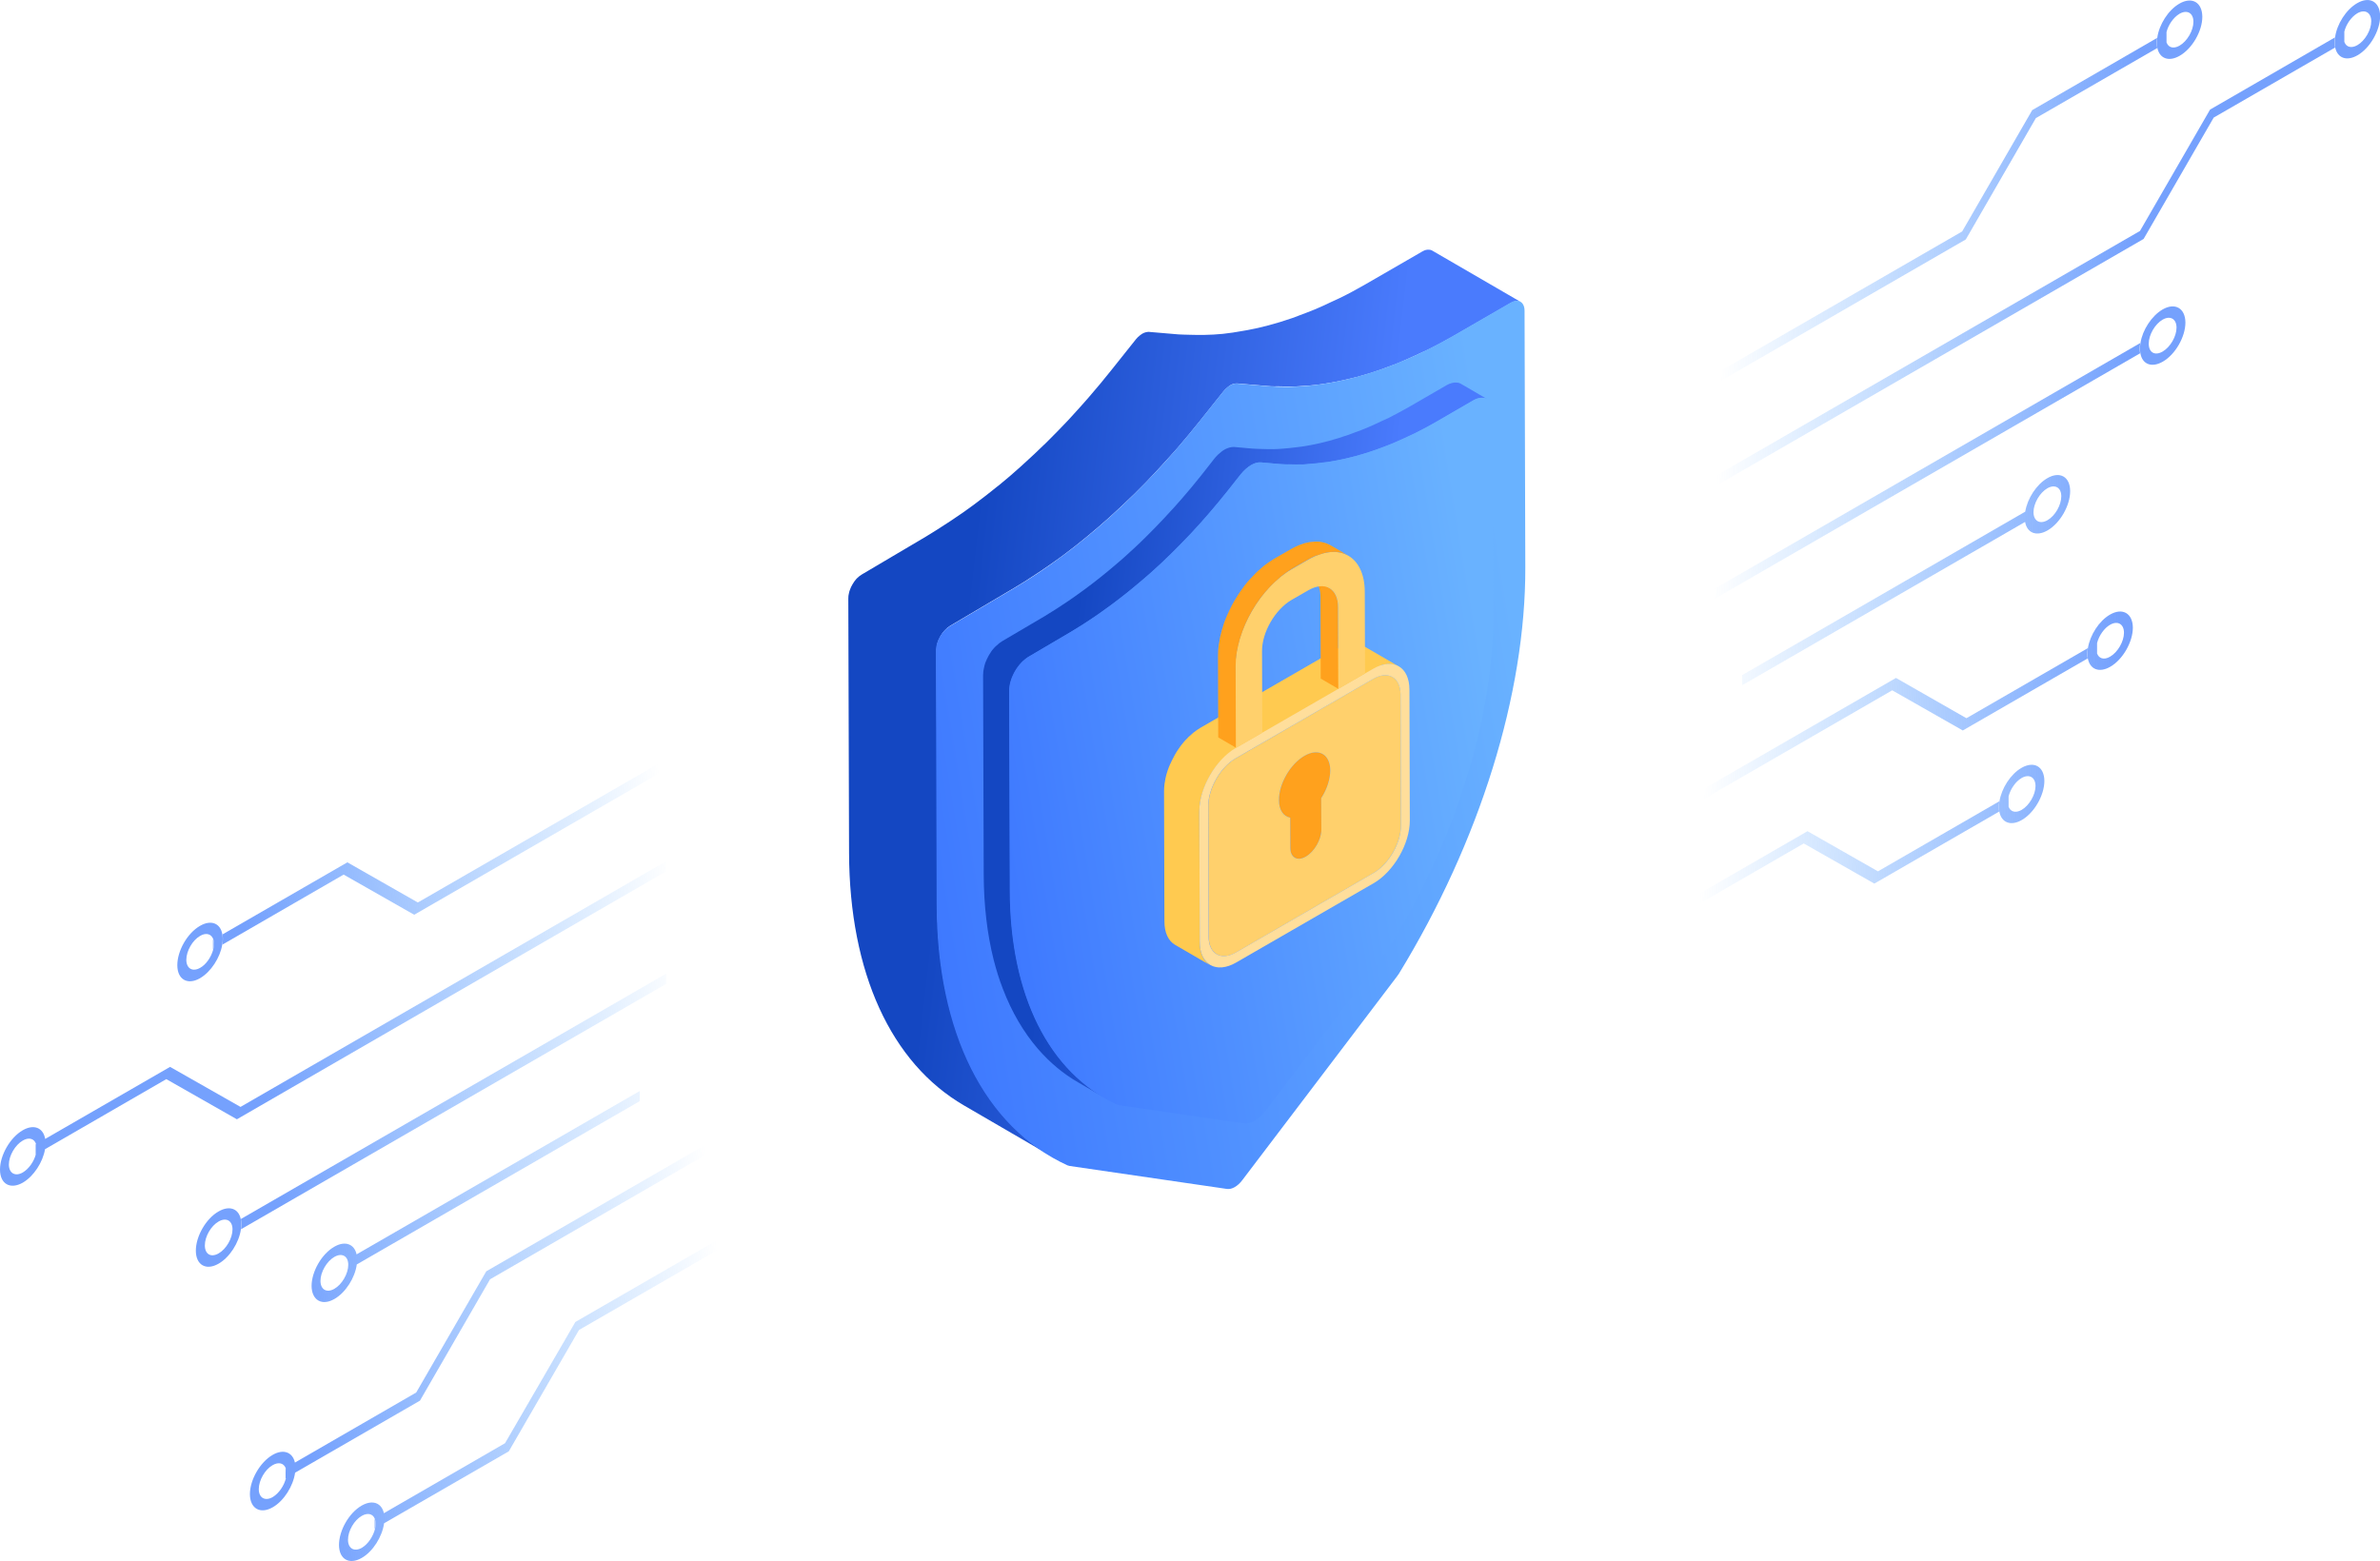 <svg width="657" height="431" viewBox="0 0 657 431" fill="none" xmlns="http://www.w3.org/2000/svg">
<g clip-path="url(#clip0_1495_2800)">
<path d="M395.36 69.186C395.325 69.186 395.325 69.186 395.36 69.186C395.291 69.151 395.222 69.117 395.153 69.082C395.084 69.047 395.015 69.013 394.945 69.013C394.911 69.013 394.842 68.978 394.807 68.978H394.773H394.738C394.669 68.978 394.6 68.944 394.496 68.944C394.427 68.944 394.324 68.944 394.255 68.944C394.22 68.944 394.185 68.944 394.185 68.944C394.151 68.944 394.151 68.944 394.116 68.944C394.082 68.944 394.013 68.944 393.978 68.944C393.875 68.944 393.736 68.978 393.633 69.013C393.598 69.013 393.529 69.047 393.495 69.047C393.46 69.047 393.391 69.082 393.356 69.082C393.287 69.117 393.253 69.117 393.184 69.151C393.011 69.22 392.838 69.324 392.631 69.427L376.913 78.512C374.564 79.859 372.215 81.137 369.866 82.277C369.072 82.656 368.312 83.002 367.552 83.347C365.997 84.073 364.443 84.833 362.888 85.454C361.437 86.041 360.021 86.594 358.605 87.112C357.914 87.354 357.257 87.665 356.567 87.872C354.459 88.598 352.352 89.254 350.245 89.806C350.21 89.806 350.141 89.841 350.107 89.841C348.207 90.359 346.341 90.774 344.476 91.119C343.958 91.223 343.405 91.326 342.887 91.395C341.16 91.706 339.433 91.983 337.74 92.155C337.636 92.155 337.498 92.19 337.394 92.19C335.736 92.362 334.113 92.432 332.489 92.466C331.107 92.501 329.795 92.466 328.447 92.432C327.411 92.397 326.34 92.397 325.338 92.328L317.221 91.637C317.186 91.637 317.186 91.637 317.151 91.637C317.082 91.637 316.979 91.637 316.91 91.637C316.806 91.637 316.702 91.637 316.633 91.672C316.53 91.672 316.426 91.706 316.288 91.741C316.15 91.775 315.977 91.844 315.839 91.879C315.666 91.948 315.493 92.052 315.286 92.155C314.906 92.397 314.526 92.708 314.146 93.053C314.112 93.088 314.077 93.122 314.042 93.157C313.904 93.295 313.766 93.433 313.628 93.606C313.524 93.71 313.421 93.848 313.352 93.951L306.857 102.103C304.819 104.694 302.712 107.181 300.605 109.633C298.947 111.533 297.288 113.398 295.596 115.229C295.319 115.505 295.078 115.816 294.801 116.092C292.798 118.199 290.794 120.271 288.756 122.275C288.549 122.482 288.307 122.689 288.065 122.931C286.372 124.589 284.645 126.212 282.883 127.801C282.503 128.147 282.089 128.527 281.709 128.872C279.843 130.565 277.944 132.188 276.044 133.742C275.664 134.053 275.284 134.364 274.904 134.64C273.142 136.057 271.415 137.438 269.618 138.751C269.342 138.958 269.066 139.2 268.755 139.407C266.82 140.858 264.851 142.205 262.882 143.517C262.433 143.828 261.984 144.105 261.569 144.381C259.566 145.693 257.562 146.972 255.559 148.18L237.907 158.612C237.458 158.888 237.043 159.199 236.663 159.579C236.594 159.648 236.525 159.717 236.456 159.786C236.421 159.821 236.421 159.821 236.387 159.855C236.352 159.924 236.283 159.959 236.248 160.028C236.145 160.166 236.041 160.27 235.938 160.408C235.834 160.511 235.765 160.65 235.696 160.753C235.627 160.857 235.558 160.961 235.488 161.099C235.419 161.202 235.35 161.306 235.281 161.41C235.281 161.444 235.247 161.444 235.247 161.479C235.247 161.479 235.247 161.479 235.247 161.513C235.212 161.582 235.143 161.686 235.108 161.755C235.039 161.859 235.005 161.962 234.936 162.066C234.867 162.169 234.832 162.273 234.798 162.411C234.763 162.515 234.694 162.653 234.659 162.757C234.625 162.895 234.556 162.998 234.521 163.137C234.487 163.206 234.487 163.275 234.452 163.344V163.378C234.452 163.413 234.418 163.482 234.418 163.517C234.383 163.655 234.349 163.827 234.314 163.966C234.279 164.138 234.245 164.311 234.21 164.518C234.176 164.76 234.176 165.036 234.176 165.278L234.383 235.5C234.487 268.486 245.955 293.494 266.095 305.203L290.449 319.365C270.309 307.655 258.84 282.648 258.737 249.661L258.53 179.44C258.53 178.853 258.633 178.196 258.806 177.575V177.54C258.979 176.918 259.255 176.297 259.6 175.709C259.6 175.709 259.6 175.709 259.6 175.675C259.946 175.088 260.326 174.535 260.775 174.051C260.81 174.017 260.81 174.017 260.844 173.982C261.293 173.499 261.777 173.084 262.295 172.773L279.947 162.342C281.951 161.168 283.954 159.89 285.958 158.543C286.407 158.266 286.856 157.955 287.271 157.679C289.24 156.367 291.174 154.985 293.143 153.569C293.419 153.362 293.73 153.12 294.007 152.913C295.768 151.6 297.53 150.218 299.257 148.802C299.637 148.491 300.017 148.18 300.397 147.87C302.297 146.315 304.197 144.657 306.063 142.999C306.443 142.654 306.857 142.274 307.237 141.929C308.964 140.34 310.692 138.751 312.384 137.093C312.626 136.886 312.833 136.644 313.075 136.437C313.179 136.333 313.282 136.264 313.352 136.16C315.286 134.26 317.221 132.292 319.086 130.254C319.362 129.977 319.604 129.667 319.88 129.39C321.469 127.663 323.059 125.936 324.613 124.175C324.717 124.071 324.82 123.933 324.924 123.829C327.031 121.377 329.138 118.855 331.176 116.299L337.671 108.148C337.913 107.837 338.189 107.526 338.465 107.284C338.845 106.939 339.225 106.628 339.605 106.386C339.951 106.179 340.262 106.041 340.607 105.972C340.918 105.868 341.263 105.868 341.54 105.868L349.658 106.559C350.072 106.593 350.521 106.628 350.936 106.662C351.523 106.697 352.145 106.662 352.767 106.662C354.114 106.697 355.461 106.731 356.808 106.697C357.119 106.697 357.43 106.731 357.776 106.697C359.088 106.628 360.401 106.524 361.748 106.421C361.852 106.421 361.99 106.386 362.094 106.386C363.234 106.282 364.339 106.144 365.514 105.972C366.101 105.868 366.688 105.764 367.275 105.661C367.794 105.557 368.346 105.488 368.864 105.384C370.73 105.004 372.595 104.59 374.495 104.106C374.53 104.106 374.564 104.072 374.599 104.072H374.633C376.706 103.519 378.813 102.863 380.92 102.138C381.577 101.896 382.268 101.619 382.959 101.378C384.237 100.894 385.48 100.48 386.758 99.927C386.931 99.858 387.104 99.754 387.277 99.685C388.831 99.029 390.386 98.303 391.94 97.578C392.735 97.198 393.495 96.887 394.289 96.507C396.638 95.333 398.987 94.09 401.336 92.743L417.054 83.658C417.296 83.52 417.537 83.416 417.779 83.313C417.814 83.313 417.883 83.278 417.917 83.278C418.125 83.209 418.367 83.175 418.539 83.14C418.574 83.14 418.574 83.14 418.608 83.14C418.816 83.14 419.023 83.14 419.23 83.175H419.265C419.472 83.209 419.645 83.278 419.817 83.382L395.36 69.186Z" fill="url(#paint0_linear_1495_2800)"/>
<path d="M339.537 106.42C340.193 106.04 340.884 105.833 341.471 105.902L349.589 106.593C365.307 107.94 383.097 103.139 401.233 92.673L416.951 83.589C419.093 82.345 420.854 83.347 420.854 85.799L421.062 156.643C421.165 191.563 408.522 232.287 386.172 268.831L385.584 269.66L342.922 325.858C342.3 326.687 341.575 327.343 340.849 327.758C340.124 328.172 339.433 328.345 338.777 328.276L295.251 321.92L294.664 321.748C271.795 311.247 258.668 285.1 258.565 249.765L258.357 179.543C258.357 177.125 260.05 174.155 262.157 172.911L279.809 162.48C297.876 151.807 315.528 135.918 331.073 116.368L337.568 108.216C338.19 107.422 338.846 106.835 339.537 106.42Z" fill="url(#paint1_linear_1495_2800)"/>
<path d="M407.866 110.048C408.177 109.944 408.488 109.875 408.764 109.841C408.798 109.841 408.833 109.841 408.833 109.841C409.144 109.806 409.42 109.841 409.697 109.875H409.731C410.008 109.944 410.284 110.048 410.526 110.186L403.237 105.938H403.202C403.099 105.903 403.03 105.834 402.926 105.799C402.822 105.765 402.753 105.73 402.65 105.696C402.58 105.661 402.511 105.661 402.442 105.661H402.408C402.373 105.661 402.373 105.661 402.339 105.661C402.235 105.627 402.131 105.627 401.993 105.627C401.89 105.627 401.751 105.627 401.648 105.627C401.613 105.627 401.579 105.627 401.51 105.627C401.475 105.627 401.441 105.627 401.441 105.627C401.371 105.627 401.302 105.627 401.233 105.661C401.061 105.696 400.922 105.73 400.75 105.765C400.681 105.799 400.611 105.799 400.542 105.834C400.473 105.868 400.404 105.868 400.335 105.903C400.266 105.938 400.162 105.938 400.093 105.972C399.851 106.076 399.575 106.214 399.333 106.352L389.315 112.155C387.312 113.295 385.343 114.366 383.374 115.367C382.717 115.678 382.061 115.954 381.405 116.265C380.092 116.887 378.779 117.509 377.467 118.061C376.258 118.58 375.049 119.029 373.874 119.443C373.287 119.65 372.7 119.892 372.112 120.099C370.316 120.721 368.554 121.274 366.792 121.757H366.758C365.134 122.206 363.545 122.552 361.956 122.863C361.507 122.966 361.058 123.035 360.609 123.104C359.711 123.277 358.813 123.381 357.915 123.484C356.567 123.657 355.22 123.795 353.873 123.899C353.182 123.933 352.491 124.002 351.8 124.002C350.66 124.037 349.52 124.002 348.38 123.968C347.517 123.933 346.619 123.933 345.755 123.864L340.746 123.415H340.711C340.608 123.415 340.47 123.415 340.366 123.415C340.228 123.415 340.09 123.45 339.952 123.45C339.779 123.484 339.641 123.519 339.468 123.553C339.468 123.553 339.468 123.553 339.433 123.553C339.226 123.622 339.019 123.692 338.812 123.761C338.535 123.864 338.293 124.002 338.017 124.141C337.464 124.451 336.912 124.9 336.359 125.419C336.29 125.488 336.221 125.488 336.186 125.557C335.979 125.764 335.806 125.971 335.599 126.178C335.495 126.317 335.357 126.455 335.253 126.593L331.592 131.256C329.865 133.432 328.103 135.539 326.306 137.611C324.925 139.2 323.543 140.755 322.127 142.24C321.885 142.516 321.643 142.793 321.401 143.034C319.743 144.796 318.085 146.523 316.392 148.181C314.354 150.219 312.247 152.153 310.174 154.018C309.587 154.536 309 155.02 308.412 155.538C306.858 156.885 305.303 158.163 303.749 159.407C303.024 159.994 302.298 160.547 301.538 161.134C300.018 162.308 298.498 163.413 296.944 164.519C296.253 165.002 295.597 165.486 294.906 165.935C292.729 167.42 290.518 168.836 288.342 170.149L276.666 177.023C276.113 177.368 275.561 177.782 275.077 178.266C275.008 178.301 274.973 178.335 274.904 178.404C274.835 178.473 274.766 178.577 274.663 178.646C274.594 178.715 274.559 178.784 274.49 178.819C274.421 178.888 274.352 178.957 274.317 179.026C274.179 179.199 274.006 179.371 273.868 179.544C273.799 179.613 273.764 179.717 273.695 179.786C273.661 179.82 273.661 179.855 273.626 179.889C273.592 179.958 273.557 179.993 273.523 180.062C273.419 180.2 273.315 180.373 273.212 180.546C273.108 180.684 273.039 180.857 272.935 180.995C272.935 181.029 272.901 181.029 272.901 181.064C272.901 181.098 272.866 181.098 272.866 181.133C272.797 181.236 272.728 181.34 272.694 181.478C272.624 181.616 272.521 181.789 272.452 181.927C272.383 182.065 272.314 182.238 272.244 182.411C272.175 182.584 272.106 182.722 272.037 182.894C271.968 183.067 271.899 183.24 271.864 183.413C271.83 183.516 271.795 183.585 271.795 183.689C271.795 183.723 271.761 183.758 271.761 183.793C271.761 183.862 271.726 183.896 271.726 183.965C271.657 184.172 271.623 184.38 271.588 184.587C271.554 184.725 271.554 184.829 271.519 184.967C271.519 185.036 271.484 185.105 271.484 185.174C271.484 185.243 271.45 185.278 271.45 185.347C271.415 185.727 271.381 186.072 271.381 186.418L271.554 241.545C271.588 250.042 272.521 257.883 274.283 264.929C275.008 267.761 275.837 270.455 276.839 273.011C279.292 279.436 282.573 285.032 286.58 289.66C289.793 293.356 293.489 296.465 297.635 298.848L304.923 303.096C288.342 293.46 278.912 272.942 278.842 245.793L278.67 190.666C278.67 190.252 278.704 189.837 278.773 189.423C278.773 189.354 278.808 189.285 278.808 189.215C278.877 188.835 278.946 188.421 279.084 188.041C279.084 188.006 279.119 187.972 279.119 187.937C279.257 187.523 279.395 187.074 279.602 186.659C279.775 186.21 280.017 185.796 280.224 185.381C280.224 185.347 280.259 185.347 280.259 185.312C280.501 184.898 280.742 184.518 281.019 184.172C281.053 184.138 281.088 184.103 281.088 184.069C281.33 183.723 281.606 183.413 281.882 183.102C281.951 183.033 281.986 182.964 282.055 182.894C282.193 182.756 282.331 182.653 282.47 182.515C282.988 182.031 283.506 181.582 284.059 181.271L295.735 174.397C297.946 173.085 300.122 171.669 302.298 170.183C302.989 169.734 303.645 169.251 304.302 168.767C305.822 167.697 307.376 166.557 308.896 165.382C309.622 164.83 310.381 164.242 311.107 163.655C312.661 162.412 314.216 161.099 315.77 159.787C316.358 159.269 316.945 158.785 317.567 158.267C319.674 156.402 321.747 154.467 323.785 152.429C323.854 152.36 323.888 152.326 323.957 152.257C325.581 150.633 327.205 148.975 328.828 147.283C329.07 147.007 329.312 146.73 329.554 146.488C330.866 145.072 332.179 143.622 333.457 142.136C333.526 142.033 333.63 141.929 333.699 141.825C335.495 139.753 337.257 137.646 338.984 135.47L342.646 130.841C342.991 130.392 343.371 130.047 343.751 129.667C344.304 129.149 344.857 128.7 345.41 128.389C345.893 128.113 346.342 127.906 346.791 127.802H346.826C347.275 127.664 347.724 127.629 348.139 127.664L353.147 128.113C353.493 128.147 353.873 128.182 354.218 128.182C354.737 128.216 355.255 128.182 355.773 128.182C356.913 128.216 358.018 128.251 359.193 128.216C359.469 128.216 359.711 128.251 359.987 128.216C360.402 128.182 360.851 128.113 361.265 128.078C362.578 127.975 363.925 127.871 365.307 127.664C365.722 127.595 366.102 127.595 366.516 127.56C367 127.491 367.518 127.387 368.002 127.284C368.451 127.215 368.9 127.111 369.349 127.042C370.938 126.731 372.527 126.386 374.15 125.937C374.185 125.937 374.185 125.937 374.22 125.937C375.981 125.453 377.743 124.9 379.539 124.279C380.127 124.071 380.714 123.83 381.301 123.622C382.337 123.243 383.408 122.863 384.479 122.414C384.617 122.344 384.756 122.275 384.928 122.206C386.241 121.654 387.554 121.032 388.901 120.41C389.557 120.099 390.214 119.823 390.87 119.512C392.839 118.51 394.843 117.474 396.812 116.3L406.829 110.497C407.175 110.29 407.52 110.152 407.831 110.048C407.728 110.082 407.797 110.048 407.866 110.048Z" fill="url(#paint2_linear_1495_2800)"/>
<path d="M345.306 128.424C346.239 127.871 347.206 127.595 348.035 127.664L353.044 128.113C366.309 129.253 381.336 125.177 396.605 116.369L406.623 110.567C409.628 108.839 412.081 110.221 412.081 113.675L412.253 169.286C412.322 197.92 401.994 231.252 383.754 261.233C383.512 261.648 383.236 262.062 382.925 262.442L349.279 306.758C348.381 307.933 347.379 308.865 346.343 309.452C345.341 310.04 344.339 310.281 343.441 310.178L309.069 305.169C308.793 305.135 308.516 305.031 308.24 304.928C289.552 296.223 278.808 274.808 278.739 245.828L278.566 190.701C278.566 187.247 280.95 183.068 283.921 181.341L295.597 174.467C310.831 165.452 325.754 152.015 338.846 135.54L342.508 130.911C343.406 129.806 344.374 128.977 345.306 128.424Z" fill="url(#paint3_linear_1495_2800)"/>
<path d="M360.096 208.674C363.999 206.429 367.177 208.225 367.212 212.715C367.212 215.133 366.314 217.896 364.725 220.383L364.759 229.157C364.759 231.851 362.825 235.167 360.476 236.514C358.127 237.861 356.227 236.756 356.192 234.096L356.158 225.772C354.223 225.392 353.049 223.561 353.049 220.901C353.049 216.411 356.192 210.919 360.096 208.674Z" fill="#FFA11D"/>
<path d="M379.027 187.465C383.207 185.048 386.627 187.016 386.627 191.818L386.73 227.913C386.73 232.714 383.345 238.62 379.165 241.038L341.27 262.937C337.09 265.355 333.67 263.386 333.67 258.585L333.566 222.49C333.566 217.689 336.952 211.782 341.132 209.364L379.027 187.465ZM364.725 220.383C366.315 217.93 367.213 215.133 367.213 212.715C367.213 208.225 364 206.428 360.097 208.674C356.193 210.919 353.015 216.411 353.049 220.901C353.049 223.595 354.224 225.391 356.158 225.771L356.193 234.096C356.193 236.79 358.127 237.895 360.477 236.513C362.826 235.166 364.76 231.816 364.76 229.156L364.725 220.383Z" fill="#FFD06C"/>
<path d="M381.201 183.701C381.754 183.528 382.307 183.39 382.86 183.355C382.894 183.355 382.963 183.355 382.998 183.355C383.55 183.321 384.103 183.355 384.621 183.425C384.656 183.425 384.69 183.425 384.69 183.459C385.209 183.563 385.692 183.735 386.141 184.012L376.4 178.347C376.365 178.347 376.365 178.313 376.331 178.313C376.158 178.209 375.985 178.14 375.812 178.071C375.64 178.002 375.467 177.933 375.294 177.898C375.191 177.863 375.052 177.829 374.949 177.829C374.914 177.829 374.88 177.829 374.88 177.794C374.845 177.794 374.811 177.76 374.742 177.76C374.534 177.725 374.327 177.691 374.12 177.691C373.913 177.691 373.671 177.691 373.463 177.691C373.394 177.691 373.325 177.691 373.256 177.725C373.222 177.725 373.153 177.725 373.118 177.725C372.98 177.725 372.876 177.76 372.738 177.76C372.462 177.794 372.151 177.863 371.874 177.933C371.736 177.967 371.633 178.036 371.494 178.071C371.391 178.105 371.253 178.14 371.149 178.174C371.011 178.243 370.838 178.278 370.7 178.347C370.251 178.52 369.767 178.762 369.318 179.038L331.388 200.937C330.732 201.317 330.11 201.766 329.488 202.249C329.281 202.422 329.108 202.595 328.901 202.767C328.625 203.009 328.314 203.251 328.038 203.527C327.899 203.665 327.796 203.804 327.658 203.942C327.554 204.045 327.45 204.184 327.312 204.287C327.174 204.425 327.07 204.564 326.932 204.702C326.656 205.013 326.379 205.358 326.103 205.703C325.999 205.842 325.93 205.945 325.827 206.083C325.792 206.152 325.723 206.221 325.689 206.291C325.619 206.394 325.516 206.532 325.447 206.636C325.239 206.912 325.067 207.223 324.859 207.499C324.687 207.776 324.514 208.052 324.341 208.363C324.341 208.398 324.307 208.398 324.307 208.432C324.307 208.467 324.272 208.467 324.272 208.501C324.134 208.743 323.996 208.985 323.892 209.227C323.754 209.503 323.581 209.814 323.443 210.09C323.305 210.332 323.201 210.608 323.098 210.85C323.098 210.85 323.098 210.885 323.063 210.885C323.063 210.919 323.063 210.919 323.029 210.954C322.89 211.264 322.787 211.541 322.649 211.852C322.51 212.163 322.407 212.473 322.303 212.819C322.269 212.957 322.2 213.13 322.165 213.268C322.13 213.337 322.13 213.406 322.096 213.475C322.061 213.579 322.027 213.717 321.992 213.82C321.889 214.2 321.785 214.58 321.716 214.96C321.681 215.202 321.647 215.409 321.612 215.651C321.578 215.789 321.578 215.893 321.543 216.031C321.543 216.135 321.509 216.273 321.474 216.376C321.405 217.033 321.336 217.689 321.336 218.345L321.44 254.44C321.44 257.584 322.58 259.829 324.376 260.865L334.117 266.53C332.321 265.493 331.181 263.248 331.181 260.105L331.077 224.01C331.077 223.25 331.147 222.49 331.25 221.73C331.285 221.627 331.285 221.489 331.319 221.35C331.457 220.625 331.596 219.9 331.837 219.174C331.872 219.105 331.872 219.036 331.907 218.967C332.148 218.173 332.459 217.378 332.77 216.584C332.77 216.584 332.77 216.549 332.805 216.549C333.15 215.755 333.565 214.96 333.979 214.2C333.979 214.166 334.014 214.166 334.014 214.131C334.428 213.371 334.912 212.681 335.43 211.99C335.465 211.921 335.534 211.852 335.568 211.817C336.017 211.195 336.535 210.608 337.054 210.056C337.157 209.952 337.261 209.814 337.399 209.71C337.814 209.296 338.228 208.916 338.677 208.536C338.885 208.363 339.057 208.19 339.264 208.018C339.886 207.534 340.508 207.085 341.164 206.705L379.094 184.806C379.716 184.426 380.338 184.184 380.925 183.943C380.96 183.77 381.098 183.735 381.201 183.701Z" fill="#FFCA50"/>
<path d="M379.026 184.668C384.553 181.455 389.078 184.08 389.078 190.436L389.182 226.531C389.217 232.887 384.726 240.693 379.164 243.871L341.269 265.735C335.742 268.947 331.182 266.357 331.182 260.001L331.078 223.906C331.044 217.55 335.569 209.744 341.096 206.532L379.026 184.668ZM386.729 227.913L386.626 191.818C386.626 187.016 383.206 185.048 379.026 187.465L341.096 209.364C336.916 211.782 333.531 217.689 333.531 222.49L333.635 258.585C333.635 263.386 337.055 265.355 341.234 262.937L379.164 241.038C383.379 238.62 386.764 232.748 386.729 227.913Z" fill="#FFDE9B"/>
<path d="M369.389 167.64C369.389 165.049 368.456 163.253 367.006 162.39L362.135 159.557C363.586 160.421 364.518 162.217 364.518 164.807L364.587 187.363L369.458 190.195L369.389 167.64Z" fill="#FFA11D"/>
<path d="M361.167 154.514C369.734 149.574 376.712 153.547 376.746 163.391L376.815 185.946L369.457 190.194L369.388 167.639C369.388 162.458 365.692 160.351 361.167 162.976L356.538 165.636C352.013 168.261 348.351 174.582 348.385 179.763L348.455 202.318L341.097 206.567L341.027 184.012C340.993 174.167 347.936 162.147 356.503 157.208L361.167 154.514Z" fill="#FFD06C"/>
<path d="M363.724 153.305C364.104 153.167 364.449 153.029 364.829 152.925C365.071 152.856 365.278 152.787 365.52 152.718C365.727 152.683 365.935 152.614 366.142 152.58C366.418 152.511 366.695 152.476 366.971 152.441C367.144 152.407 367.282 152.407 367.455 152.407C367.8 152.372 368.146 152.372 368.456 152.372C368.526 152.372 368.595 152.372 368.664 152.372C369.044 152.407 369.424 152.441 369.804 152.511C369.907 152.545 369.976 152.545 370.08 152.58C370.356 152.649 370.667 152.718 370.944 152.821C371.047 152.856 371.116 152.89 371.22 152.925C371.565 153.063 371.911 153.236 372.222 153.409L367.351 150.576C367.317 150.576 367.282 150.542 367.282 150.542C367.04 150.404 366.764 150.265 366.487 150.162C366.453 150.127 366.384 150.127 366.349 150.093C366.28 150.058 366.177 150.024 366.073 149.989C365.935 149.955 365.797 149.885 365.658 149.851C365.52 149.816 365.347 149.782 365.209 149.747C365.106 149.713 365.037 149.713 364.933 149.678C364.898 149.678 364.829 149.644 364.795 149.644C364.484 149.575 364.173 149.54 363.862 149.54C363.828 149.54 363.828 149.54 363.793 149.54C363.724 149.54 363.655 149.54 363.586 149.54C363.344 149.54 363.102 149.505 362.826 149.54C362.757 149.54 362.653 149.575 362.584 149.575C362.446 149.575 362.273 149.609 362.135 149.609C361.997 149.609 361.858 149.644 361.686 149.644C361.548 149.678 361.444 149.713 361.306 149.713C361.099 149.747 360.891 149.782 360.684 149.851C360.58 149.885 360.442 149.885 360.339 149.92C360.235 149.955 360.097 149.989 359.993 150.024C359.648 150.127 359.268 150.265 358.888 150.404C358.75 150.438 358.646 150.473 358.508 150.542C358.439 150.576 358.37 150.611 358.3 150.645C357.679 150.922 357.022 151.233 356.366 151.612L351.737 154.272C350.735 154.859 349.768 155.55 348.835 156.275C348.524 156.517 348.248 156.794 347.937 157.07C347.488 157.45 347.004 157.83 346.59 158.279C346.383 158.486 346.21 158.693 346.003 158.901C345.83 159.073 345.657 159.281 345.484 159.453C345.277 159.66 345.104 159.868 344.897 160.075C344.448 160.559 344.034 161.077 343.619 161.595C343.481 161.767 343.343 161.975 343.205 162.182C343.135 162.286 343.066 162.389 342.997 162.458C342.859 162.631 342.721 162.804 342.583 163.011C342.272 163.46 341.961 163.909 341.685 164.358C341.408 164.807 341.132 165.222 340.89 165.671C340.856 165.705 340.855 165.74 340.821 165.774C340.786 165.809 340.786 165.843 340.752 165.878C340.545 166.258 340.337 166.603 340.13 166.983C339.888 167.432 339.681 167.847 339.474 168.296C339.266 168.71 339.094 169.09 338.921 169.505C338.921 169.539 338.886 169.539 338.886 169.574C338.886 169.608 338.852 169.608 338.852 169.643C338.645 170.092 338.472 170.575 338.265 171.024C338.092 171.508 337.885 171.992 337.746 172.475C337.677 172.717 337.608 172.959 337.539 173.2C337.505 173.304 337.47 173.408 337.436 173.511C337.367 173.684 337.332 173.891 337.263 174.064C337.09 174.651 336.952 175.238 336.814 175.86C336.745 176.205 336.676 176.551 336.641 176.931C336.607 177.104 336.572 177.311 336.537 177.484C336.503 177.656 336.468 177.829 336.434 178.002C336.296 179.038 336.227 180.04 336.227 181.041L336.296 203.596L341.166 206.429L341.097 183.874C341.097 182.734 341.201 181.525 341.374 180.316C341.408 180.143 341.443 179.936 341.477 179.763C341.685 178.658 341.926 177.518 342.272 176.378C342.306 176.275 342.341 176.171 342.375 176.067C342.755 174.824 343.205 173.615 343.723 172.406C343.723 172.371 343.757 172.371 343.757 172.337C344.31 171.093 344.897 169.885 345.588 168.71C345.623 168.676 345.623 168.641 345.657 168.607C346.314 167.467 347.039 166.361 347.833 165.291C347.903 165.187 347.972 165.083 348.041 165.014C348.766 164.047 349.526 163.149 350.321 162.286C350.493 162.113 350.666 161.906 350.839 161.733C351.461 161.077 352.117 160.489 352.808 159.902C353.119 159.626 353.395 159.35 353.706 159.108C354.639 158.348 355.606 157.657 356.608 157.07L361.237 154.41C361.893 154.03 362.549 153.719 363.171 153.443C363.309 153.443 363.517 153.374 363.724 153.305Z" fill="#FFA11D"/>
<path d="M115.344 249.178L183.707 209.732V212.53L114.342 252.563L94.859 241.475L61.386 260.818C61.489 260.265 61.524 259.747 61.524 259.229C61.524 258.78 61.489 258.365 61.42 257.985L95.895 238.09L115.344 249.178Z" fill="url(#paint4_linear_1495_2800)"/>
<path d="M58.864 259.436L58.795 259.47V262.303C58.967 261.75 59.036 261.163 59.036 260.645C59.036 260.196 58.967 259.781 58.864 259.436Z" fill="url(#paint5_linear_1495_2800)"/>
<path fill-rule="evenodd" clip-rule="evenodd" d="M61.489 259.229C61.489 258.78 61.454 258.365 61.385 257.985C60.867 254.911 58.276 253.84 55.202 255.637C51.713 257.64 48.949 262.51 48.949 266.482C48.949 270.455 51.782 272.078 55.236 270.075C58.242 268.313 60.763 264.41 61.35 260.818C61.454 260.3 61.489 259.747 61.489 259.229ZM59.071 260.61C59.071 261.163 58.967 261.716 58.829 262.268C58.276 264.272 56.894 266.31 55.271 267.208C53.163 268.417 51.436 267.415 51.436 264.997C51.436 262.579 53.129 259.609 55.236 258.4C56.929 257.398 58.414 257.882 58.898 259.401C59.002 259.747 59.071 260.161 59.071 260.61Z" fill="url(#paint6_linear_1495_2800)"/>
<path d="M103.668 420.707C103.668 420.154 103.599 419.705 103.426 419.325V422.123L103.495 422.089C103.599 421.64 103.668 421.156 103.668 420.707Z" fill="url(#paint7_linear_1495_2800)"/>
<path fill-rule="evenodd" clip-rule="evenodd" d="M228.2 324.96L158.835 364.993L139.421 398.463L105.972 417.792C105.332 414.928 102.822 413.981 99.834 415.699C96.345 417.702 93.581 422.572 93.581 426.545C93.581 430.517 96.414 432.14 99.868 430.137C102.943 428.375 105.499 424.299 106.017 420.638L106.026 420.578L140.457 400.708L159.837 367.204L228.2 327.758V324.96ZM103.53 422.089C103.633 421.605 103.703 421.156 103.703 420.707C103.703 420.155 103.599 419.706 103.461 419.326C102.908 417.944 101.492 417.599 99.868 418.531C97.761 419.74 96.068 422.676 96.068 425.128C96.068 427.546 97.795 428.548 99.903 427.339C101.595 426.337 103.046 424.161 103.53 422.089Z" fill="url(#paint8_linear_1495_2800)"/>
<path fill-rule="evenodd" clip-rule="evenodd" d="M134.24 351.004L203.64 310.937V313.734L135.276 353.215L115.931 386.719L81.461 406.612L81.455 406.649C80.937 410.31 78.381 414.386 75.306 416.148C71.852 418.151 69.019 416.528 68.985 412.555C68.985 408.583 71.783 403.713 75.237 401.71C78.243 399.948 80.799 400.95 81.421 403.851L81.432 403.902L81.439 403.936L81.421 403.817L114.895 384.474L134.24 351.004ZM81.557 405.104C81.558 405.14 81.558 405.175 81.559 405.211L81.559 405.302L81.559 405.361L81.558 405.411C81.559 405.363 81.56 405.315 81.56 405.268L81.559 405.23L81.559 405.172L81.557 405.104ZM78.831 405.336C78.99 405.687 79.091 406.097 79.105 406.594C79.095 406.123 79.023 405.686 78.865 405.336C78.312 403.955 76.896 403.575 75.237 404.542C73.13 405.751 71.438 408.721 71.438 411.139C71.438 413.557 73.165 414.559 75.272 413.35C76.999 412.314 78.45 410.172 78.934 408.1L78.831 408.168V405.336Z" fill="url(#paint9_linear_1495_2800)"/>
<path fill-rule="evenodd" clip-rule="evenodd" d="M12.573 315.56C12.574 315.596 12.574 315.633 12.574 315.669C12.574 316.187 12.54 316.74 12.436 317.258C11.849 320.85 9.327 324.753 6.322 326.515C2.833 328.518 0 326.895 0 322.923C0 318.95 2.798 314.08 6.253 312.077C9.327 310.281 11.918 311.351 12.47 314.426C12.472 314.436 12.474 314.446 12.476 314.456L46.946 294.564L66.395 305.617L183.777 237.848V240.646L65.393 309.036L45.91 297.949L12.437 317.292C12.54 316.739 12.575 316.221 12.575 315.703C12.575 315.655 12.574 315.607 12.573 315.56ZM9.846 315.945L9.949 315.876C9.465 314.356 7.98 313.907 6.287 314.909C4.18 316.118 2.453 319.089 2.453 321.506C2.453 323.924 4.18 324.926 6.287 323.717C7.945 322.75 9.362 320.712 9.88 318.743L9.846 318.742V315.945Z" fill="url(#paint10_linear_1495_2800)"/>
<path fill-rule="evenodd" clip-rule="evenodd" d="M92.268 344.234C95.256 342.483 97.801 343.463 98.441 346.327L176.591 301.23V304.028L98.494 349.114L98.486 349.174C97.968 352.835 95.411 356.876 92.337 358.638C88.882 360.641 86.05 359.018 86.015 355.046C86.015 351.073 88.814 346.203 92.268 344.234ZM96.137 349.208C96.137 351.661 94.41 354.631 92.302 355.84C90.195 357.049 88.468 356.082 88.468 353.629C88.468 351.212 90.195 348.241 92.302 347.032C94.41 345.823 96.137 346.79 96.137 349.208Z" fill="url(#paint11_linear_1495_2800)"/>
<path d="M183.88 271.663V268.831L66.498 336.565C66.567 337.014 66.636 337.498 66.636 338.016C66.636 338.465 66.602 338.914 66.533 339.398L183.88 271.663Z" fill="url(#paint12_linear_1495_2800)"/>
<path fill-rule="evenodd" clip-rule="evenodd" d="M66.464 336.599C66.568 337.048 66.602 337.532 66.602 338.05C66.602 338.499 66.568 338.948 66.499 339.432C65.981 343.093 63.424 347.134 60.35 348.896C56.895 350.899 54.063 349.276 54.063 345.304C54.063 341.331 56.861 336.461 60.315 334.492C63.321 332.731 65.877 333.698 66.464 336.599ZM60.35 346.063C62.457 344.855 64.184 341.884 64.184 339.432C64.184 337.014 62.457 336.047 60.35 337.256C58.243 338.464 56.55 341.4 56.55 343.853C56.55 346.305 58.243 347.272 60.35 346.063Z" fill="url(#paint13_linear_1495_2800)"/>
<path fill-rule="evenodd" clip-rule="evenodd" d="M657.035 4.457C657.001 0.484 654.168 -1.139 650.714 0.864C647.639 2.626 645.083 6.667 644.599 10.329C644.53 10.777 644.496 11.227 644.496 11.676C644.496 12.194 644.53 12.677 644.634 13.126C645.256 16.028 647.778 16.995 650.783 15.268C654.237 13.299 657.035 8.429 657.035 4.457ZM654.583 5.873C654.583 8.291 652.856 11.261 650.748 12.47C649.125 13.403 647.708 13.023 647.19 11.641C647.178 11.608 647.167 11.575 647.156 11.541V8.842L647.126 8.857C647.58 6.791 649.061 4.66 650.748 3.662C652.856 2.453 654.583 3.455 654.583 5.873Z" fill="url(#paint14_linear_1495_2800)"/>
<path fill-rule="evenodd" clip-rule="evenodd" d="M596.962 85.454C600.417 83.451 603.249 85.074 603.284 89.047C603.284 93.019 600.486 97.889 597.031 99.858C593.957 101.619 591.366 100.583 590.848 97.509C590.779 97.129 590.744 96.715 590.744 96.266C590.744 95.748 590.779 95.195 590.882 94.677C591.435 91.119 593.957 87.216 596.962 85.454ZM596.997 97.06C599.104 95.851 600.831 92.881 600.831 90.463C600.831 88.045 599.104 87.043 596.997 88.252C594.89 89.461 593.162 92.432 593.162 94.884C593.162 97.336 594.855 98.304 596.997 97.06Z" fill="url(#paint15_linear_1495_2800)"/>
<path fill-rule="evenodd" clip-rule="evenodd" d="M571.469 135.608C571.469 131.636 568.636 130.012 565.181 132.015C562.176 133.743 559.654 137.646 559.067 141.272L480.893 186.417V189.215L559.032 144.105C558.963 143.725 558.929 143.31 558.929 142.861C558.929 142.712 558.932 142.562 558.938 142.411C558.932 142.563 558.929 142.713 558.929 142.861C558.929 143.31 558.963 143.725 559.032 144.105C559.551 147.144 562.142 148.215 565.216 146.454C568.705 144.45 571.469 139.58 571.469 135.608ZM569.016 137.024C569.016 139.476 567.323 142.412 565.216 143.621C563.109 144.83 561.382 143.863 561.347 141.445C561.347 138.993 563.074 136.022 565.181 134.813C567.289 133.604 569.016 134.606 569.016 137.024Z" fill="url(#paint16_linear_1495_2800)"/>
<path fill-rule="evenodd" clip-rule="evenodd" d="M601.626 1.002C605.081 -1.001 607.913 0.622 607.948 4.595C607.982 8.567 605.15 13.437 601.695 15.406C598.69 17.133 596.168 16.166 595.546 13.264C595.443 12.815 595.408 12.332 595.408 11.814C595.408 11.365 595.443 10.915 595.512 10.466C595.995 6.805 598.552 2.764 601.626 1.002ZM598.068 8.981L598.038 8.996C598.492 6.93 599.973 4.799 601.661 3.8C603.768 2.591 605.495 3.593 605.495 6.011C605.495 8.429 603.768 11.399 601.661 12.608C600.037 13.541 598.621 13.161 598.103 11.779C598.095 11.757 598.087 11.735 598.079 11.712L598.068 11.68V8.981Z" fill="url(#paint17_linear_1495_2800)"/>
<path d="M590.814 94.711C590.71 95.264 590.675 95.782 590.675 96.3C590.675 96.749 590.71 97.164 590.779 97.544L473.432 165.278V162.48L590.814 94.711Z" fill="url(#paint18_linear_1495_2800)"/>
<path d="M644.461 11.675C644.461 11.226 644.495 10.777 644.565 10.328L610.089 30.258L590.744 63.763L473.362 131.532V134.33L591.746 65.974L611.091 32.469L644.599 13.126C644.53 12.677 644.461 12.194 644.461 11.675Z" fill="url(#paint19_linear_1495_2800)"/>
<path d="M595.477 10.467C595.408 10.916 595.373 11.365 595.373 11.814C595.373 12.332 595.442 12.816 595.511 13.264L562.003 32.607L542.658 66.112L473.259 106.179V103.381L541.657 63.901L561.001 30.397L595.477 10.467Z" fill="url(#paint20_linear_1495_2800)"/>
<path fill-rule="evenodd" clip-rule="evenodd" d="M588.776 173.291C588.741 169.319 585.908 167.696 582.454 169.699C579.449 171.426 576.961 175.329 576.374 178.921C576.271 179.439 576.236 179.992 576.236 180.51C576.236 180.959 576.271 181.374 576.34 181.754C576.892 184.793 579.449 185.864 582.523 184.102C585.978 182.134 588.776 177.263 588.776 173.291ZM586.323 174.707C586.323 177.125 584.596 180.096 582.489 181.305C580.796 182.306 579.345 181.823 578.861 180.303L578.857 180.288L578.896 180.269V177.576C578.907 177.53 578.919 177.483 578.93 177.436C579.449 175.467 580.865 173.429 582.489 172.497C584.596 171.288 586.323 172.29 586.323 174.707Z" fill="url(#paint21_linear_1495_2800)"/>
<path d="M518.409 240.578L551.917 221.235C551.813 221.787 551.779 222.305 551.779 222.824C551.779 223.273 551.813 223.687 551.882 224.067L517.407 243.963L497.924 232.875L429.561 272.355V269.557L498.96 229.49L518.409 240.578Z" fill="url(#paint22_linear_1495_2800)"/>
<path d="M576.34 178.956L542.832 198.299L523.383 187.177L454.018 227.21V230.042L522.347 190.596L541.83 201.684L576.305 181.788C576.236 181.408 576.202 180.994 576.202 180.545C576.202 180.027 576.236 179.509 576.34 178.956Z" fill="url(#paint23_linear_1495_2800)"/>
<path fill-rule="evenodd" clip-rule="evenodd" d="M558.031 212.012C561.485 210.008 564.318 211.632 564.352 215.604C564.352 219.576 561.554 224.446 558.1 226.415C555.025 228.177 552.469 227.106 551.916 224.066C551.847 223.687 551.813 223.272 551.813 222.823C551.813 222.305 551.847 221.752 551.951 221.234C552.538 217.642 555.025 213.739 558.031 212.012ZM554.473 222.581V219.888C554.484 219.841 554.496 219.795 554.507 219.749C555.025 217.78 556.442 215.742 558.065 214.81C560.173 213.601 561.9 214.602 561.9 217.02C561.9 219.438 560.173 222.409 558.065 223.617C556.373 224.585 554.922 224.136 554.438 222.616L554.434 222.601L554.473 222.581Z" fill="url(#paint24_linear_1495_2800)"/>
</g>
<defs>
<linearGradient id="paint0_linear_1495_2800" x1="264.014" y1="189.69" x2="384.263" y2="203.45" gradientUnits="userSpaceOnUse">
<stop stop-color="#1447C2"/>
<stop offset="0.922" stop-color="#4A7BFD"/>
</linearGradient>
<linearGradient id="paint1_linear_1495_2800" x1="240.467" y1="205.169" x2="418.709" y2="175.998" gradientUnits="userSpaceOnUse">
<stop stop-color="#3C76FF"/>
<stop offset="1" stop-color="#69B2FF"/>
</linearGradient>
<linearGradient id="paint2_linear_1495_2800" x1="293.745" y1="200.841" x2="383.989" y2="210.657" gradientUnits="userSpaceOnUse">
<stop stop-color="#1447C2"/>
<stop offset="0.922" stop-color="#4A7BFD"/>
</linearGradient>
<linearGradient id="paint3_linear_1495_2800" x1="263.866" y1="209.601" x2="410.277" y2="185.505" gradientUnits="userSpaceOnUse">
<stop stop-color="#3C76FF"/>
<stop offset="1" stop-color="#69B2FF"/>
</linearGradient>
<linearGradient id="paint4_linear_1495_2800" x1="191.145" y1="288.434" x2="73.539" y2="302.679" gradientUnits="userSpaceOnUse">
<stop stop-color="#67AFFF" stop-opacity="0"/>
<stop offset="1" stop-color="#75A1FD"/>
</linearGradient>
<linearGradient id="paint5_linear_1495_2800" x1="191.145" y1="288.434" x2="73.539" y2="302.679" gradientUnits="userSpaceOnUse">
<stop stop-color="#67AFFF" stop-opacity="0"/>
<stop offset="1" stop-color="#75A1FD"/>
</linearGradient>
<linearGradient id="paint6_linear_1495_2800" x1="191.145" y1="288.434" x2="73.539" y2="302.679" gradientUnits="userSpaceOnUse">
<stop stop-color="#67AFFF" stop-opacity="0"/>
<stop offset="1" stop-color="#75A1FD"/>
</linearGradient>
<linearGradient id="paint7_linear_1495_2800" x1="191.145" y1="288.434" x2="73.539" y2="302.679" gradientUnits="userSpaceOnUse">
<stop stop-color="#67AFFF" stop-opacity="0"/>
<stop offset="1" stop-color="#75A1FD"/>
</linearGradient>
<linearGradient id="paint8_linear_1495_2800" x1="191.145" y1="288.434" x2="73.539" y2="302.679" gradientUnits="userSpaceOnUse">
<stop stop-color="#67AFFF" stop-opacity="0"/>
<stop offset="1" stop-color="#75A1FD"/>
</linearGradient>
<linearGradient id="paint9_linear_1495_2800" x1="191.145" y1="288.434" x2="73.539" y2="302.679" gradientUnits="userSpaceOnUse">
<stop stop-color="#67AFFF" stop-opacity="0"/>
<stop offset="1" stop-color="#75A1FD"/>
</linearGradient>
<linearGradient id="paint10_linear_1495_2800" x1="191.145" y1="288.434" x2="73.539" y2="302.679" gradientUnits="userSpaceOnUse">
<stop stop-color="#67AFFF" stop-opacity="0"/>
<stop offset="1" stop-color="#75A1FD"/>
</linearGradient>
<linearGradient id="paint11_linear_1495_2800" x1="191.145" y1="288.434" x2="73.539" y2="302.679" gradientUnits="userSpaceOnUse">
<stop stop-color="#67AFFF" stop-opacity="0"/>
<stop offset="1" stop-color="#75A1FD"/>
</linearGradient>
<linearGradient id="paint12_linear_1495_2800" x1="191.145" y1="288.434" x2="73.539" y2="302.679" gradientUnits="userSpaceOnUse">
<stop stop-color="#67AFFF" stop-opacity="0"/>
<stop offset="1" stop-color="#75A1FD"/>
</linearGradient>
<linearGradient id="paint13_linear_1495_2800" x1="191.145" y1="288.434" x2="73.539" y2="302.679" gradientUnits="userSpaceOnUse">
<stop stop-color="#67AFFF" stop-opacity="0"/>
<stop offset="1" stop-color="#75A1FD"/>
</linearGradient>
<linearGradient id="paint14_linear_1495_2800" x1="471.267" y1="196.49" x2="583.68" y2="201.091" gradientUnits="userSpaceOnUse">
<stop stop-color="#67AFFF" stop-opacity="0"/>
<stop offset="1" stop-color="#75A1FD"/>
</linearGradient>
<linearGradient id="paint15_linear_1495_2800" x1="471.267" y1="196.49" x2="583.68" y2="201.091" gradientUnits="userSpaceOnUse">
<stop stop-color="#67AFFF" stop-opacity="0"/>
<stop offset="1" stop-color="#75A1FD"/>
</linearGradient>
<linearGradient id="paint16_linear_1495_2800" x1="471.267" y1="196.49" x2="583.68" y2="201.091" gradientUnits="userSpaceOnUse">
<stop stop-color="#67AFFF" stop-opacity="0"/>
<stop offset="1" stop-color="#75A1FD"/>
</linearGradient>
<linearGradient id="paint17_linear_1495_2800" x1="471.267" y1="196.49" x2="583.68" y2="201.091" gradientUnits="userSpaceOnUse">
<stop stop-color="#67AFFF" stop-opacity="0"/>
<stop offset="1" stop-color="#75A1FD"/>
</linearGradient>
<linearGradient id="paint18_linear_1495_2800" x1="471.267" y1="196.49" x2="583.68" y2="201.091" gradientUnits="userSpaceOnUse">
<stop stop-color="#67AFFF" stop-opacity="0"/>
<stop offset="1" stop-color="#75A1FD"/>
</linearGradient>
<linearGradient id="paint19_linear_1495_2800" x1="471.267" y1="196.49" x2="583.68" y2="201.091" gradientUnits="userSpaceOnUse">
<stop stop-color="#67AFFF" stop-opacity="0"/>
<stop offset="1" stop-color="#75A1FD"/>
</linearGradient>
<linearGradient id="paint20_linear_1495_2800" x1="471.267" y1="196.49" x2="583.68" y2="201.091" gradientUnits="userSpaceOnUse">
<stop stop-color="#67AFFF" stop-opacity="0"/>
<stop offset="1" stop-color="#75A1FD"/>
</linearGradient>
<linearGradient id="paint21_linear_1495_2800" x1="471.267" y1="196.49" x2="583.68" y2="201.091" gradientUnits="userSpaceOnUse">
<stop stop-color="#67AFFF" stop-opacity="0"/>
<stop offset="1" stop-color="#75A1FD"/>
</linearGradient>
<linearGradient id="paint22_linear_1495_2800" x1="471.267" y1="196.49" x2="583.68" y2="201.091" gradientUnits="userSpaceOnUse">
<stop stop-color="#67AFFF" stop-opacity="0"/>
<stop offset="1" stop-color="#75A1FD"/>
</linearGradient>
<linearGradient id="paint23_linear_1495_2800" x1="471.267" y1="196.49" x2="583.68" y2="201.091" gradientUnits="userSpaceOnUse">
<stop stop-color="#67AFFF" stop-opacity="0"/>
<stop offset="1" stop-color="#75A1FD"/>
</linearGradient>
<linearGradient id="paint24_linear_1495_2800" x1="471.267" y1="196.49" x2="583.68" y2="201.091" gradientUnits="userSpaceOnUse">
<stop stop-color="#67AFFF" stop-opacity="0"/>
<stop offset="1" stop-color="#75A1FD"/>
</linearGradient>
<clipPath id="clip0_1495_2800">
<rect width="657" height="431" fill="white" transform="translate(0 0)"/>
</clipPath>
</defs>
</svg>

